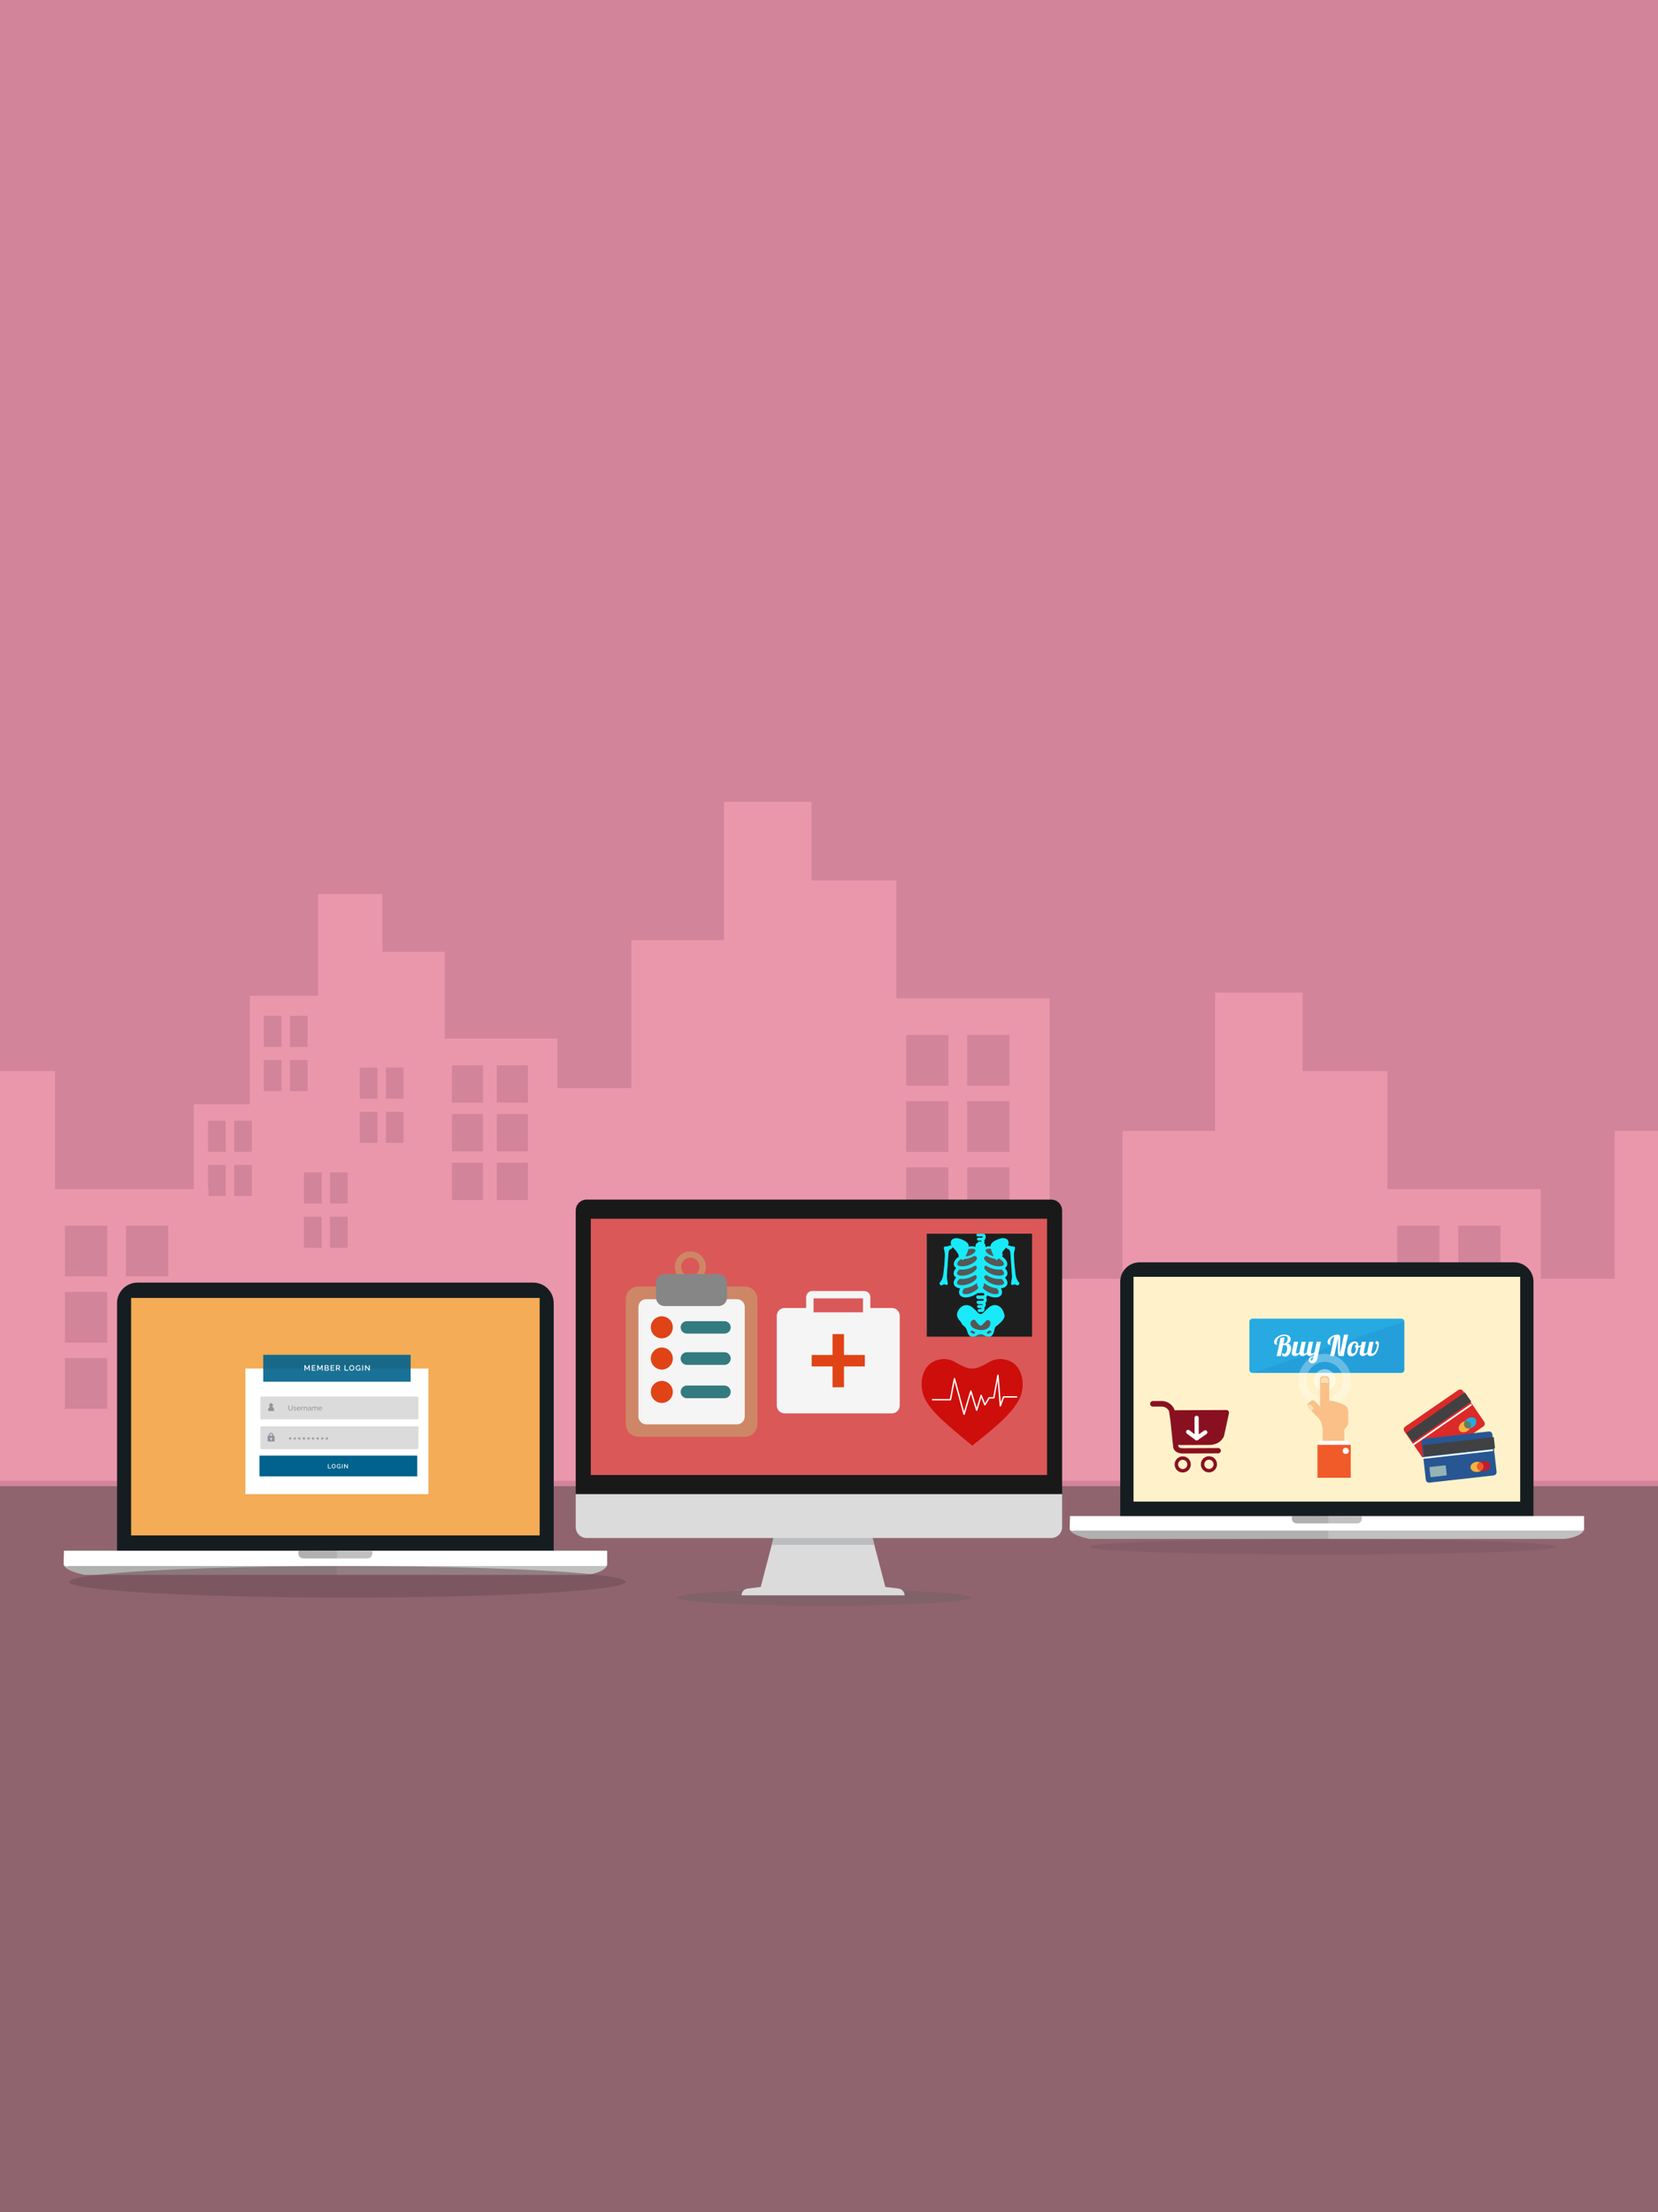 <?xml version="1.0" encoding="utf-8"?>
<!-- Generator: Adobe Illustrator 15.0.0, SVG Export Plug-In . SVG Version: 6.00 Build 0)  -->
<!DOCTYPE svg PUBLIC "-//W3C//DTD SVG 1.1//EN" "http://www.w3.org/Graphics/SVG/1.1/DTD/svg11.dtd">
<svg version="1.1" id="Layer_1" xmlns="http://www.w3.org/2000/svg" xmlns:xlink="http://www.w3.org/1999/xlink" x="0px" y="0px"
	 width="1024px" height="1366px" viewBox="0 0 1024 1366" enable-background="new 0 0 1024 1366" xml:space="preserve">
<rect x="0" y="0" width="1024" height="1366" fill="#333333" stroke="none"/>
<rect x="-23.21" y="-23.947" fill="#D2849A" width="1076.316" height="985.268"/>
<path fill="#EA97AC" d="M856.877,734.351v-72.915h-52.365v-48.462h-54.072v85.418h-57.193v91.274h-47.131v27.07v93.294v4.431
	h200.398H951.59v-97.725v-82.386H856.877L856.877,734.351z M889.031,870.017h-26.119v-31.336h26.119V870.017z M889.031,829.131
	h-26.119v-31.337h26.119V829.131z M889.031,788.242h-26.119v-31.338h26.119V788.242z M926.762,870.017h-26.119v-31.336h26.119
	V870.017z M926.762,829.131h-26.119v-31.337h26.119V829.131z M926.762,788.242h-26.119v-31.338h26.119V788.242z"/>
<path fill="#EA97AC" d="M553.583,543.674h-52.367V495.21h-54.073v85.424h-57.192v91.276h-47.125v27.068v93.294v122.189h200.399
	h105.07V698.978V616.59h-94.711L553.583,543.674L553.583,543.674z M597.349,639.146h26.12v31.336h-26.12V639.146z M597.349,680.035
	h26.12v31.337h-26.12V680.035z M597.349,720.923h26.12v31.333h-26.12V720.923z M559.621,639.146h26.121v31.336h-26.121V639.146z
	 M559.621,680.035h26.121v31.337h-26.121V680.035z M559.621,720.923h26.121v31.333h-26.121V720.923z"/>
<path fill="#EA97AC" d="M274.659,641.35v-53.6h-38.49v-35.618H196.42v62.785h-42.038v67.089H119.74v19.897v32.446H34.044v-72.915
	H-14v253.023h37.683h105.072V816.74v-19.821h138.288h77.232v-95.012V641.35H274.659L274.659,641.35z M179.061,627.314h10.914v19.228
	h-10.914V627.314z M66.204,870.017H40.083v-31.335h26.121V870.017z M66.204,829.131H40.083v-31.337h26.121V829.131z M66.204,788.237
	H40.083v-31.336h26.121V788.237z M103.931,870.017h-26.12v-31.335h26.122L103.931,870.017L103.931,870.017z M103.931,829.131h-26.12
	v-31.337h26.122L103.931,829.131L103.931,829.131z M103.931,788.237h-26.12v-31.336h26.122L103.931,788.237L103.931,788.237z
	 M139.382,738.613h-10.626v-4.263h-0.289v-14.959h10.916V738.613z M139.382,711.297h-10.916v-19.225h10.916V711.297z M155.5,738.613
	h-10.914v-19.227H155.5V738.613z M155.5,711.297h-10.914v-19.225H155.5V711.297z M173.857,673.858h-10.919v-19.229h10.919V673.858z
	 M173.857,646.542h-10.919v-19.228h10.919V646.542z M179.061,654.628h10.914v19.229h-10.914V654.628z M198.655,770.562h-10.913
	v-19.23h10.913V770.562L198.655,770.562z M198.655,743.242h-10.913v-19.226h10.913V743.242L198.655,743.242z M214.773,770.562
	h-10.916v-19.23h10.916V770.562z M214.773,743.242h-10.916v-19.226h10.916V743.242z M233.129,705.803h-10.915v-19.23h10.915V705.803
	z M233.129,678.484h-10.915v-19.229h10.915V678.484z M249.249,705.803h-10.915v-19.23h10.915V705.803z M249.249,678.484h-10.915
	v-19.229h10.915V678.484z M298.296,741.068h-19.198v-23.029h19.198V741.068z M298.296,711.013h-19.198V687.98h19.198V711.013z
	 M298.296,680.956h-19.198v-23.029h19.198V680.956z M326.028,741.068h-19.203v-23.029h19.201v23.029H326.028z M326.028,711.013
	h-19.203V687.98h19.201v23.032H326.028z M326.028,680.956h-19.203v-23.029h19.201v23.029H326.028z"/>
<rect x="122.039" y="788.895" fill="#EA97AC" width="222.236" height="125.566"/>
<path fill="#EA97AC" d="M1160.895,734.351v-72.915h-52.363v-48.462h-54.072v85.418h-57.197v91.274h-47.129v27.07v93.294v4.431
	h200.398h105.07v-97.725v-82.386H1160.895L1160.895,734.351z M1193.049,870.017h-26.117v-31.336h26.117V870.017z M1193.049,829.131
	h-26.117v-31.337h26.117V829.131z M1193.049,788.242h-26.117v-31.338h26.117V788.242z M1230.781,870.017h-26.121v-31.336h26.121
	V870.017z M1230.781,829.131h-26.121v-31.337h26.121V829.131z M1230.781,788.242h-26.121v-31.338h26.121V788.242z"/>
<rect x="692.577" y="834.375" fill="#EA97AC" width="155.64" height="87.937"/>
<rect y="917.818" fill="#8F646F" width="1024" height="448.182"/>
<path opacity="0.27" fill="#5E5E5E" enable-background="new    " d="M599.589,986.607c0,2.819-40.576,5.106-90.63,5.106
	c-50.051,0-90.63-2.287-90.63-5.106c0-2.822,40.579-5.109,90.63-5.109C559.015,981.498,599.589,983.787,599.589,986.607"/>
<path fill="#DBDBDB" d="M457.967,985.207c0-2.129,1.587-3.922,3.702-4.181l8.157-0.998l8.176-31.211h60.632l8.174,31.211
	l8.158,0.998c2.112,0.259,3.701,2.052,3.701,4.181H457.967z"/>
<polygon fill="#BBBDBF" points="476.639,954.021 478.001,948.82 538.631,948.82 539.996,954.021 "/>
<path fill="#191919" d="M355.571,922.728V747.562c0-3.737,3.03-6.771,6.772-6.771h286.866c3.743,0,6.768,3.034,6.768,6.771v175.166
	H355.571z"/>
<path fill="#DBDBDB" d="M649.209,949.81H362.343c-3.742,0-6.772-3.032-6.772-6.771v-20.312h300.405v20.312
	C655.979,946.777,652.952,949.81,649.209,949.81"/>
<rect x="364.88" y="752.638" fill="#DB5858" width="281.788" height="158.244"/>
<path fill="#CE8766" d="M459.954,794.488h-11.495v-2.511c0-2.849-2.312-5.158-5.159-5.158h-8.468
	c0.705-1.274,1.103-2.851,1.103-4.456c0-5.272-4.289-9.571-9.558-9.571c-5.269,0-9.554,4.299-9.554,9.571
	c0,1.605,0.399,3.182,1.104,4.456h-6.944c-2.849,0-5.158,2.31-5.158,5.158v2.511h-11.507c-4.319,0-7.821,3.504-7.821,7.826v77.134
	c0,4.323,3.502,7.827,7.821,7.827h65.637c4.322,0,7.826-3.504,7.826-7.827v-77.134C467.78,797.992,464.276,794.488,459.954,794.488
	 M429.921,786.822h-7.092c-1.306-1.119-2.144-2.658-2.144-4.456c0-3.144,2.554-5.708,5.689-5.708c3.143,0,5.696,2.564,5.696,5.708
	C432.07,784.164,431.23,785.706,429.921,786.822"/>
<path fill="#F5F5F5" d="M459.958,874.795c0,2.658-2.154,4.812-4.813,4.812h-56.017c-2.657,0-4.812-2.154-4.812-4.812v-67.672
	c0-2.657,2.155-4.809,4.812-4.809h6.689c0,2.114,1.714,3.834,3.83,3.834h34.974c2.119,0,3.835-1.716,3.835-3.834h6.686
	c2.657,0,4.813,2.154,4.813,4.809v67.672H459.958z"/>
<path fill="#E04316" d="M408.745,812.885c3.756,0,6.798,3.044,6.798,6.797c0,3.756-3.042,6.801-6.798,6.801
	c-3.754,0-6.8-3.045-6.8-6.801C401.945,815.929,404.99,812.885,408.745,812.885"/>
<path fill="#337B80" d="M447.427,815.89H424.24c-2.133,0-3.865,1.7-3.865,3.836c0,2.135,1.73,3.832,3.865,3.832h23.193
	c2.133,0,3.864-1.697,3.864-3.832C451.289,817.59,449.56,815.89,447.427,815.89"/>
<path fill="#E04316" d="M408.745,832.171c3.756,0,6.798,3.045,6.798,6.799c0,3.758-3.042,6.8-6.798,6.8c-3.754,0-6.8-3.042-6.8-6.8
	C401.945,835.216,404.99,832.171,408.745,832.171"/>
<path fill="#337B80" d="M447.427,835.055H424.24c-2.133,0-3.865,1.777-3.865,3.91c0,2.135,1.73,3.911,3.865,3.911h23.193
	c2.133,0,3.864-1.776,3.864-3.911C451.289,836.832,449.56,835.055,447.427,835.055"/>
<path fill="#E04316" d="M408.745,852.783c3.756,0,6.798,3.043,6.798,6.797c0,3.756-3.042,6.801-6.798,6.801
	c-3.754,0-6.8-3.045-6.8-6.801C401.945,855.826,404.99,852.783,408.745,852.783"/>
<path fill="#337B80" d="M447.427,855.654H424.24c-2.133,0-3.865,1.777-3.865,3.91c0,2.132,1.73,3.909,3.865,3.909h23.193
	c2.133,0,3.864-1.777,3.864-3.909C451.289,857.432,449.56,855.654,447.427,855.654"/>
<path fill="#868686" d="M449.045,801.249c0,2.934-2.382,5.311-5.321,5.311h-33.263c-2.937,0-5.318-2.377-5.318-5.311v-9.16
	c0-2.934,2.379-5.312,5.318-5.312h33.263c2.938,0,5.321,2.378,5.321,5.312V801.249z"/>
<path fill="#19EAFA" d="M634.416,762.005H575.38c-1.581,0-2.866,1.259-2.866,2.802v57.707c0,1.546,1.284,2.802,2.866,2.802h59.036
	c1.58,0,2.866-1.256,2.866-2.802v-57.707C637.282,763.264,635.998,762.005,634.416,762.005"/>
<path fill="#575756" d="M607.765,792.225c1.136,1.04,2.713,1.971,4.612,2.638c1.125,0.393,2.264,0.651,3.348,0.77
	c0.944,1.185,1.315,2.313,0.929,2.936c-0.309,0.494-1.17,0.739-2.314,0.653c-1.402-0.104-3.094-0.69-4.646-1.615
	c-1.098-0.65-2.069-1.442-2.812-2.264C607.578,794.231,607.87,793.164,607.765,792.225"/>
<path fill="#575756" d="M609.47,775.536c0.732,0.506,1.601,0.944,2.543,1.275c0.878,0.309,1.767,0.504,2.612,0.579
	c0.082,0.14,0.146,0.257,0.198,0.343c0.135,0.23,0.386,0.373,0.66,0.385c0.004,0,0.01,0,0.02,0c0.266,0,0.512-0.136,0.658-0.354
	l0.269-0.412c0.232-0.037,0.453-0.082,0.665-0.143c2.274,1.319,3.191,2.871,2.9,3.664c-0.202,0.545-0.996,0.952-2.131,1.096
	c-1.396,0.17-3.175-0.071-4.883-0.673c-3.478-1.219-5.582-3.479-5.143-4.684C608.006,776.156,608.659,775.731,609.47,775.536"/>
<path fill="#575756" d="M608.752,771.977c0.189-0.512,1.073-0.845,2.256-0.845c0.316,0,0.651,0.031,0.992,0.075
	c0.341,1.536,1.091,3.241,1.748,4.547c-0.404-0.088-0.813-0.193-1.223-0.335c-1.255-0.442-2.379-1.114-3.087-1.851
	C608.863,772.97,608.606,772.376,608.752,771.977"/>
<path fill="#575756" d="M620.09,786.668c-0.202,0.545-0.997,0.954-2.132,1.094c-1.396,0.173-3.177-0.071-4.883-0.669
	c-3.478-1.221-5.581-3.479-5.142-4.686c0.154-0.42,0.555-0.686,0.998-0.853c0.949,0.636,2.078,1.199,3.349,1.643
	c1.584,0.557,3.188,0.846,4.641,0.846c0.412,0,0.815-0.023,1.201-0.073c0.133-0.016,0.255-0.044,0.379-0.064
	C619.712,784.896,620.342,785.975,620.09,786.668"/>
<path fill="#575756" d="M620.09,792.536c-0.199,0.546-0.997,0.953-2.132,1.097c-1.396,0.173-3.177-0.074-4.883-0.67
	c-3.478-1.22-5.581-3.479-5.142-4.689c0.135-0.369,0.55-0.678,1.162-0.877c0.938,0.617,2.04,1.161,3.281,1.595
	c1.58,0.558,3.187,0.847,4.636,0.847c0.415,0,0.817-0.022,1.202-0.073c0.08-0.012,0.151-0.025,0.226-0.037
	C619.685,790.725,620.352,791.824,620.09,792.536"/>
<path fill="#575756" d="M609.31,823.093c0.56-0.495,0.954-1.337,1.707-1.442c0.751-0.105,0.723,0.374,1.58,0.852
	c-1.036,0.621-1.63,1.086-2.307,1.32C610.081,823.895,609.644,823.35,609.31,823.093"/>
<path fill="#575756" d="M610.784,819.582c-2.649,3.123-9.242,1.64-10.679-0.36c-1.104-1.327-0.991-2.902,0.211-3.771
	c0.868-0.629,1.626-0.771,2.344,0.354c0.611,0.958,1.429,1.822,2.286,2.588c0.275,0.248,1.154,0.254,1.438,0.013
	c0.832-0.706,1.459-1.636,2.251-2.397c0.427-0.411,1.185-1.039,1.501-0.908c0.669,0.28,1.593,0.994,1.602,1.541
	C611.752,817.643,611.485,819.026,610.784,819.582"/>
<path fill="#575756" d="M600.181,821.658c0.608-0.006,1.325,0.717,2.284,1.282c-0.646,0.485-1.072,0.962-1.22,0.89
	c-0.683-0.326-1.282-0.81-1.909-1.237C599.624,822.263,599.576,821.662,600.181,821.658"/>
<path fill="#575756" d="M603.178,824.756c1.692-1.059,3.234-1.077,4.928-0.024c0.553,0.342,1.073,0.577,1.564,0.717h-7.993
	C602.152,825.312,602.656,825.084,603.178,824.756"/>
<path fill="#1E1E1E" d="M637.426,825.45h-25.861v-0.002c1.004-0.351,1.775-1.322,2.266-2.875c0.285-0.906,0.384-3.281,1.837-3.839
	c2.161-1.818,5.381-4.392,4.667-6.961c-0.331-0.805-0.633-2.104-1.331-3.149c-2.05-3.073-5.55-3.538-8.31-1.2
	c-1.002,0.854-1.951,1.781-2.842,2.746c-1.591,1.726-2.768,1.733-4.352,0.027c-0.896-0.967-1.834-1.898-2.84-2.746
	c-2.876-2.419-6.537-1.789-8.56,1.426c-1.622,2.574-1.353,4.567,0.763,6.836c0.659,0.704,1.061,1.639,1.578,2.469
	c2.265,1.512,2.706,3.035,3.054,4.337c0.417,1.581,1.21,2.574,2.246,2.93h-27.364v-63.577h31.142
	c-0.267,0.164-0.454,0.441-0.454,0.772c0,0.368,0.223,0.686,0.546,0.833c0.171,0.208,3.136,0.062,3.136,0.062
	c0.058,0,0.107,0.047,0.107,0.104v0.574c0,0.058-0.05,0.105-0.107,0.105h-2.41c-0.522,0-0.947,0.414-0.947,0.926
	s0.425,0.926,0.947,0.926h1.773c0,0.007,0,0.014,0,0.02v0.61h-1.377c-0.409,0-0.758,0.262-0.891,0.621
	c-0.809,0.294-1.394,1.058-1.394,1.951v0.692c-0.609-0.271-1.366-0.422-2.258-0.422c-0.602,0-1.239,0.075-1.882,0.207
	c0.017-0.547-0.047-1.041-0.24-1.444c-1.171-2.477-6.102-3.656-6.662-3.78c-0.03-0.007-0.066-0.013-0.1-0.016
	c0,0-0.17-0.02-0.44-0.02c-0.853,0-2.405,0.17-3.208,1.297c-0.58,0.811-0.62,1.899-0.115,3.229c0.021,0.055,0.048,0.106,0.086,0.153
	c-0.125-0.075-0.252-0.134-0.366-0.174c-0.372-0.119-0.886,0.185-1.334,0.3c-0.514,0.129-1.034,0.391-1.536,0.362
	c-1.399-0.066-1.729,0.431-1.339,1.771c0.326,1.127,0.569,2.332,0.523,3.489c-0.102,2.93-0.266,5.864-0.64,8.771
	c-0.375,2.884-0.209,5.677-2.557,8.334c-0.356,0.299,0.02,0.951,0.247,1.334c0.132,0.226,0.802,0.413,1.004,0.283
	c0.848-0.547,1.639-0.894,2.581-0.243c0.074,0.054,0.217,0.016,0.378,0.02c0.94-0.131,0.8-0.779,0.703-1.464
	c-0.2-1.35-0.551-2.721-0.478-4.066c0.248-4.694,0.661-9.384,0.986-14.076c0.085-1.228,0.312-2.266,1.757-2.688
	c0.373-0.107,0.868-0.801,0.799-1.113c-0.003-0.013-0.01-0.022-0.013-0.033l2.089,2.294l1.538,2.351
	c-0.015,0.299,0.02,0.592,0.122,0.875c0.049,0.128,0.108,0.249,0.177,0.366c-2.487,1.688-3.661,3.818-3.01,5.587
	c0.231,0.635,0.673,1.158,1.283,1.564c-1.35,1.396-1.862,2.914-1.38,4.23c0.247,0.67,0.722,1.22,1.39,1.63
	c-1.345,1.396-1.871,2.926-1.39,4.237c0.482,1.314,1.836,2.172,3.819,2.418c0.008,0,0.015,0,0.022,0.002
	c-0.801,1.477-0.898,2.895-0.224,3.979c0.664,1.069,1.941,1.64,3.633,1.64c0.197,0,0.395-0.008,0.603-0.022
	c1.741-0.131,3.715-0.802,5.562-1.904c0.443-0.261,0.857-0.547,1.257-0.838c0.011,0,0.024,0.002,0.036,0.002h3.455
	c0.019,0,0.032,0.003,0.051,0.006c0.156,0.114,0.312,0.23,0.479,0.341c0.025,0.067,0.04,0.136,0.04,0.209v0.423
	c0,0.306-0.254,0.557-0.569,0.557h-3.455c-0.525,0-0.948,0.413-0.948,0.925c0,0.264,0.114,0.5,0.295,0.668
	c0.151,0.314,0.478,0.534,0.853,0.534h3.056c0.216,0,0.391,0.172,0.391,0.385v0.373c0,0.211-0.175,0.382-0.391,0.382h-3.056
	c-0.519,0-0.945,0.416-0.945,0.928c0,0.37,0.223,0.687,0.545,0.834c0.172,0.206,0.433,0.34,0.726,0.34h2.409
	c0.06,0,0.109,0.046,0.109,0.104v0.295c0,0.06-0.05,0.105-0.109,0.105h-2.411c-0.523,0-0.947,0.416-0.947,0.93
	c0,0.51,0.424,0.923,0.947,0.923h1.771c0,0.007,0,0.016,0,0.021v0.61h-1.376c-0.52,0-0.947,0.417-0.947,0.926
	c0,0.511,0.428,0.927,0.947,0.927h1.612c0.915,0,1.658-0.729,1.658-1.621v-0.845c0-0.141-0.031-0.272-0.09-0.392
	c0.505-0.354,0.838-0.933,0.838-1.587v-0.294c0-0.315-0.083-0.608-0.219-0.87c0.505-0.413,0.824-1.029,0.824-1.717v-0.374
	c0-0.483-0.159-0.926-0.426-1.294c0.383-0.339,0.656-0.798,0.761-1.312c1.504,0.738,3.045,1.197,4.435,1.3
	c0.207,0.017,0.405,0.024,0.603,0.024c1.691,0,2.968-0.572,3.635-1.642c0.672-1.082,0.571-2.501-0.229-3.981
	c0.009,0,0.018,0,0.024-0.002c1.983-0.244,3.338-1.103,3.818-2.415c0.481-1.313-0.043-2.84-1.386-4.239
	c0.665-0.41,1.14-0.958,1.386-1.627c0.483-1.318-0.028-2.832-1.379-4.233c0.613-0.403,1.054-0.927,1.284-1.563
	c0.648-1.768-0.527-3.899-3.011-5.587c0.07-0.114,0.128-0.237,0.175-0.363c0.236-0.643,0.146-1.339-0.206-2.019l0.792-1.21
	l1.797-1.976c0.125,0.334,0.475,0.745,0.756,0.828c1.441,0.422,1.672,1.459,1.756,2.688c0.327,4.693,0.739,9.381,0.987,14.077
	c0.071,1.342-0.28,2.713-0.477,4.066c-0.102,0.684-0.236,1.333,0.703,1.464c0.156-0.004,0.299,0.033,0.374-0.02
	c0.942-0.652,1.736-0.307,2.582,0.243c0.203,0.128,0.873-0.059,1.005-0.283c0.229-0.385,0.604-1.035,0.249-1.334
	c-2.35-2.655-2.187-5.451-2.557-8.337c-0.378-2.905-0.537-5.84-0.643-8.768c-0.043-1.16,0.2-2.367,0.524-3.491
	c0.388-1.343,0.064-1.84-1.34-1.771c-0.505,0.025-1.023-0.233-1.536-0.364c-0.429-0.109-0.917-0.387-1.282-0.307
	c0.491-1.318,0.449-2.396-0.123-3.2c-0.804-1.128-2.354-1.298-3.206-1.298c-0.271,0-0.441,0.02-0.441,0.02
	c-0.034,0.003-0.071,0.008-0.101,0.016c-0.561,0.125-5.494,1.304-6.66,3.779c-0.173,0.36-0.244,0.8-0.244,1.278
	c-0.271-0.026-0.545-0.04-0.804-0.04c-0.944,0-1.745,0.163-2.367,0.467v-0.737c0-0.66-0.319-1.249-0.808-1.631
	c0.106-0.214,0.171-0.451,0.171-0.707v-0.846c0-0.141-0.03-0.273-0.09-0.389c0.507-0.357,0.838-0.935,0.838-1.587v-0.296
	c0-0.27,0.086-1.588-1.014-2.051h29.686L637.426,825.45"/>
<path fill="#575756" d="M599.185,776.81c0.939-0.327,1.811-0.768,2.543-1.273c0.812,0.195,1.46,0.622,1.63,1.077
	c0.443,1.207-1.662,3.466-5.143,4.686c-1.707,0.598-3.485,0.844-4.882,0.668c-1.134-0.141-1.931-0.548-2.13-1.093
	c-0.273-0.752,0.532-2.176,2.54-3.444l0.217,0.335c0.146,0.218,0.393,0.354,0.655,0.354c0.01,0,0.016,0,0.022-0.003
	c0.272-0.009,0.522-0.151,0.66-0.384c0.046-0.079,0.107-0.188,0.179-0.313c0.099,0.004,0.196,0.012,0.298,0.012
	C596.85,777.43,598.028,777.215,599.185,776.81"/>
<path fill="#575756" d="M596.286,775.922c0.645-1.271,1.403-2.951,1.782-4.495c0.735-0.191,1.458-0.295,2.122-0.295
	c1.182,0,2.067,0.332,2.253,0.845c0.148,0.399-0.109,0.993-0.684,1.591c-0.709,0.737-1.833,1.407-3.086,1.848
	C597.862,775.699,597.048,775.866,596.286,775.922"/>
<path fill="#575756" d="M592.695,783.907c0.127,0.021,0.246,0.048,0.38,0.064c0.383,0.049,0.787,0.071,1.197,0.071
	c1.456,0,3.059-0.289,4.642-0.844c1.271-0.445,2.402-1.008,3.35-1.645c0.444,0.167,0.844,0.435,0.999,0.854
	c0.441,1.208-1.661,3.467-5.142,4.685c-1.707,0.601-3.486,0.844-4.884,0.671c-1.134-0.142-1.929-0.549-2.13-1.096
	C590.853,785.975,591.485,784.896,592.695,783.907"/>
<path fill="#575756" d="M592.752,789.724c0.078,0.016,0.149,0.033,0.228,0.041c0.385,0.048,0.788,0.072,1.199,0.072
	c1.453,0,3.06-0.29,4.642-0.848c1.238-0.432,2.345-0.979,3.278-1.594c0.612,0.2,1.026,0.509,1.162,0.878
	c0.443,1.208-1.661,3.469-5.142,4.688c-1.707,0.596-3.486,0.842-4.884,0.67c-1.134-0.143-1.932-0.549-2.131-1.095
	C590.846,791.824,591.511,790.725,592.752,789.724"/>
<path fill="#575756" d="M595.476,795.632c1.082-0.118,2.221-0.377,3.345-0.77c1.9-0.667,3.476-1.598,4.614-2.638
	c-0.107,0.939,0.184,2.007,0.876,3.117c-0.74,0.821-1.712,1.613-2.811,2.264c-1.548,0.923-3.24,1.512-4.644,1.615
	c-1.143,0.086-2.007-0.159-2.313-0.652C594.157,797.945,594.526,796.816,595.476,795.632"/>
<g>
	<path fill="#CE0E0B" d="M631.151,859.362c-1.007,4.84-4.244,9.881-10.188,15.869c-5.323,5.364-12.355,11.057-20.485,17.544
		c-1.362-1.136-2.693-2.238-3.992-3.321c-14.416-11.975-24.834-20.628-26.81-30.073c-1.16-5.546-0.203-11.104,2.565-14.863
		c2.244-3.048,5.479-4.791,9.611-5.188c0.422-0.04,0.847-0.061,1.264-0.061l0,0c2.298-0.004,4.548,0.61,6.695,1.829
		c4.456,2.525,7.397,4.067,10.61,4.06c3.203-0.003,6.133-1.539,10.576-4.067c2.163-1.229,4.338-1.825,6.657-1.831
		c0.43,0,0.865,0.021,1.301,0.061c4.133,0.393,7.371,2.137,9.617,5.186C631.343,848.258,632.308,853.813,631.151,859.362z"/>
	
		<polyline fill="none" stroke="#FFFFFF" stroke-width="0.86" stroke-linecap="round" stroke-linejoin="round" stroke-miterlimit="10" points="
		575.943,864.38 587.004,864.38 589.479,851.39 595.422,873.328 599.614,859.04 603.221,870.873 605.964,861.709 608.274,867.556 
		610.915,863.225 613.79,863.225 616.355,849.224 617.801,868.133 619.819,862.646 627.904,862.646 	"/>
</g>
<path opacity="0.08" enable-background="new    " d="M600.412,845.157v47.563"/>
<path fill="#F5F5F5" d="M554.267,809.175c-0.919-0.917-2.142-1.421-3.438-1.421h-13.292v-6.753c0-2.058-1.672-3.729-3.727-3.729
	h-32.179c-2.054,0-3.726,1.671-3.726,3.729v6.753h-13.292c-2.681,0-4.864,2.181-4.864,4.86v55.354c0,2.685,2.184,4.866,4.864,4.866
	h66.212c2.685,0,4.864-2.182,4.864-4.866v-55.354C555.691,811.318,555.186,810.095,554.267,809.175 M532.998,810.403h-30.553v-8.592
	h30.553V810.403z"/>
<polygon fill="#E04316" points="534.131,843.833 521.259,843.833 521.259,856.708 514.179,856.708 514.179,843.833 501.308,843.833 
	501.308,836.758 514.179,836.758 514.179,823.883 521.259,823.883 521.259,836.758 534.131,836.758 "/>
<path fill="#B0B0B0" d="M660.771,943.636c0,0-1.971,3.667,12.027,6.726h293.01c0,0,9.801-0.628,12.384-5.249l0.017-2.531
	L660.771,943.636z"/>
<path fill="#FFFFFF" d="M660.84,936.227h317.472v8.151c0,0,0.475,1.096-3.261,0.818h-311.22c0,0-2.927,0.821-3.198-1.091
	L660.84,936.227z"/>
<path fill="#B0B0B0" d="M798.014,936.292c0,0-1.228,4.081,2.852,4.488h36.832c0,0,3.914,0.505,3.393-4.346L798.014,936.292z"/>
<path fill="#161D21" d="M947.095,936.19V791.488c0-6.568-5.371-11.939-11.936-11.939H703.809c-6.566,0-11.938,5.372-11.938,11.939
	V936.19H947.095L947.095,936.19z"/>
<rect x="700.079" y="788.507" fill="#FFF2CA" width="238.806" height="138.8"/>
<g opacity="0.2">
	<path fill="#FFFFFF" d="M978.312,944.378v-8.151H820.395v14.135h145.413c0,0,9.801-0.628,12.384-5.249l0.003-0.316
		C978.399,944.589,978.312,944.378,978.312,944.378z"/>
</g>
<path fill="#27AAE1" d="M867.332,846.062c0,0.979-0.868,1.767-1.934,1.767h-91.816c-1.066,0-1.934-0.789-1.934-1.767v-29.944
	c0-0.978,0.867-1.767,1.934-1.767h91.816c1.065,0,1.934,0.791,1.934,1.767V846.062z"/>
<g opacity="0.2">
	<g>
		<g>
			<defs>
				<rect id="SVGID_1_" x="773.58" y="816.118" width="93.749" height="31.715"/>
			</defs>
			<clipPath id="SVGID_2_">
				<use xlink:href="#SVGID_1_"  overflow="visible"/>
			</clipPath>
			<path clip-path="url(#SVGID_2_)" fill="#1C75BC" d="M865.397,847.833c1.065,0,1.932-0.791,1.932-1.769v-29.946l-93.749,31.715
				H865.397z"/>
		</g>
	</g>
</g>
<path fill="#FFFFFF" d="M793.502,825.828l-0.853,3.935h0.126c1.469,0,2.515-1.578,2.515-2.927c0-0.991-0.565-1.859-1.948-1.859
	c-2.87,0-4.785,1.612-4.785,4.308c0,0.902,0.23,1.042,0.25,1.202c-1.224,0-1.897-0.442-1.897-1.719c0-2.356,3.262-4.606,6.22-4.606
	c2.781,0,4.021,1.386,4.021,2.835c0,1.047-0.637,2.146-1.774,2.802c1.456,0.283,2.039,1.506,2.039,2.886
	c0,2.285-1.575,5.069-3.525,5.069c-1.063,0-2.092-0.105-2.092-1.225c0-0.3,0.07-0.672,0.231-1.113
	c0.333,0.551,0.938,0.638,1.188,0.638c0.975,0,1.752-1.753,1.752-3.261c0-1.151-0.442-2.179-1.611-2.179
	c-0.23,0-0.568,0.019-0.889,0.052l-1.45,6.789h-2.554l2.408-11.271L793.502,825.828z M806.474,828.589l-1.276,6.027
	c-0.036,0.197-0.072,0.39-0.072,0.549c0,0.389,0.177,0.674,0.886,0.674c0.708,0,1.632-0.991,2.341-1.559h0.603
	c-0.815,0.816-2.818,3.173-4.199,3.173c-1.206,0-2.02-0.461-2.18-1.49c-0.833,0.78-1.79,1.49-2.554,1.49
	c-1.362,0-2.213-0.605-2.213-1.934c0-0.264,0.034-0.564,0.106-0.902l1.276-6.024h2.551l-1.273,6.024
	c-0.038,0.196-0.072,0.389-0.072,0.549c0,0.39,0.177,0.673,0.885,0.673c0.372,0,0.814-0.281,1.258-0.636
	c0.02-0.178,0.053-0.37,0.106-0.585l1.275-6.024h2.553V828.589z M810.993,828.589l-1.294,6.027c-0.053,0.197-0.087,0.39-0.087,0.564
	c0,0.391,0.195,0.654,0.886,0.654c0.407,0,0.885-0.317,1.346-0.708l1.383-6.538h2.571l-2.164,10.278
	c-0.532,2.532-2.054,3.012-3.225,3.012c-1.082,0-2.091-0.759-2.091-1.915c0-1.646,1.381-2.161,3.064-2.654l0.267-1.224
	c-0.799,0.729-1.701,1.365-2.411,1.365c-1.383,0-2.197-0.604-2.197-1.932c0-0.283,0.037-0.567,0.107-0.903l1.24-6.027H810.993z
	 M809.999,840.303c0.357,0,0.833-0.336,1.048-1.381l0.211-1.045c-1.117,0.37-1.967,0.887-1.967,1.842
	C809.292,839.967,809.609,840.303,809.999,840.303z M832.648,824.197l-2.818,13.254h-2.551c-0.832,0-1.028-1.562-1.028-3.615
	c0-1.738,0.123-3.811,0.123-5.653c0-0.549,0-1.081-0.035-1.576l-2.303,10.847h-2.551l2.569-12.052
	c-1.561,0.656-2.479,2.001-2.479,3.883c0,0.902,0.229,1.044,0.247,1.206c-1.223,0-1.896-0.445-1.896-1.72
	c0-2.357,3.261-4.607,6.22-4.607c1.488,0,1.613,0.761,1.613,3.295c0,1.862-0.195,4.185-0.195,5.904c0,0.812,0.052,1.508,0.176,1.933
	l2.356-11.092h2.552V824.197z M838.94,831.017c0.106,0.105,0.267,0.16,0.513,0.16c0.832,0,1.205-0.605,1.862-0.868l0.069,0.372
	c-0.547,0.692-1.469,1.277-2.496,1.561c-0.339,3.562-2.269,5.317-4.039,5.317c-1.901,0-2.712-0.8-2.712-2.908
	c0-4.36,2.216-6.235,4.66-6.235C838.479,828.415,838.905,829.726,838.94,831.017z M837.576,832.419
	c-0.515,0-0.742-0.373-0.742-0.801c0-0.511,0.301-1.062,0.778-1.238c-0.052-0.585-0.248-0.921-0.744-0.921
	c-1.666,0-2.375,3.612-2.375,5.032c0,1.062,0.495,1.344,1.186,1.344C836.761,835.835,837.364,834.137,837.576,832.419z
	 M851.594,829.83c0,2.767-1.4,7.621-4.979,7.621c-1.206,0-1.984-0.461-2.162-1.47c-0.831,0.761-1.792,1.47-2.535,1.47
	c-1.362,0-2.213-0.604-2.213-1.932c0-0.265,0.034-0.567,0.105-0.903l1.276-6.027h2.551l-1.274,6.027
	c-0.035,0.197-0.074,0.39-0.074,0.549c0,0.389,0.18,0.674,0.888,0.674c0.373,0,0.814-0.267,1.24-0.621
	c0-0.177,0.034-0.389,0.089-0.602l1.276-6.025h2.552l-1.276,6.025c-0.052,0.25-0.089,0.46-0.089,0.655
	c0,0.336,0.16,0.563,0.676,0.563c1.735,0,2.923-3.877,2.923-5.81c-0.106,0.036-0.265,0.072-0.373,0.072
	c-0.513,0-0.742-0.496-0.742-0.992c0-0.372,0.425-0.868,1.009-0.868C851.221,828.235,851.594,828.91,851.594,829.83z"/>
<g opacity="0.5">
	<g>
		<g>
			<defs>
				<rect id="SVGID_3_" x="811.37" y="845.571" width="13.551" height="13.545"/>
			</defs>
			<clipPath id="SVGID_4_">
				<use xlink:href="#SVGID_3_"  overflow="visible"/>
			</clipPath>
			<path clip-path="url(#SVGID_4_)" fill="#FFFFFF" d="M824.921,852.344c0,3.741-3.033,6.772-6.776,6.772
				c-3.74,0-6.773-3.031-6.773-6.772c0-3.74,3.033-6.772,6.773-6.772C821.888,845.571,824.921,848.604,824.921,852.344"/>
		</g>
	</g>
</g>
<g opacity="0.3">
	<g>
		<g>
			<defs>
				<rect id="SVGID_5_" x="801.861" y="836.061" width="32.567" height="32.566"/>
			</defs>
			<clipPath id="SVGID_6_">
				<use xlink:href="#SVGID_5_"  overflow="visible"/>
			</clipPath>
			<path clip-path="url(#SVGID_6_)" fill="#FFFFFF" d="M818.145,836.061c-8.991,0-16.283,7.292-16.283,16.283
				c0,8.996,7.292,16.283,16.283,16.283c8.994,0,16.284-7.287,16.284-16.283C834.429,843.353,827.139,836.061,818.145,836.061
				 M818.145,863.656c-6.245,0-11.312-5.064-11.312-11.313c0-6.247,5.067-11.31,11.312-11.31c6.246,0,11.312,5.062,11.312,11.31
				C829.457,858.592,824.391,863.656,818.145,863.656"/>
		</g>
	</g>
</g>
<path fill="#FBC088" d="M830.471,867.807c0,0-3.651-2.246-9.477-2.97v-13.02c0-1.062-0.859-1.922-1.92-1.922h-1.892
	c-1.061,0-1.921,0.86-1.921,1.922v14.937v1.814l-3.106-3.244c-0.73-0.766-1.942-0.793-2.711-0.061l-1.365,1.306
	c-0.768,0.734-0.794,1.948-0.06,2.715l4.383,4.583l0.002,0.001l0.147,0.155c0.586,0.631,4.116,2.614,4.327,9.441v6.268
	c0,1.181,0.961,2.138,2.142,2.138h9.129c1.182,0,2.143-0.957,2.143-2.138v-6.826c0,0,1.383-1.455,2.386-3.472v-7.905
	C832.678,868.706,830.471,867.807,830.471,867.807"/>
<path fill="#FBE0B5" d="M818.866,850.672h-1.442c-0.807,0-1.461,0.655-1.461,1.46v1.885h4.366v-1.885
	C820.327,851.327,819.672,850.672,818.866,850.672"/>
<path fill="#FBE0B5" d="M807.541,867.961l-0.049,0.047c0.014,0.456,0.184,0.917,0.526,1.276l1.892,1.977l1.689-1.635L810.025,868
	C809.351,867.304,808.238,867.286,807.541,867.961"/>
<rect x="814.538" y="889.798" fill="#FFFFFF" width="19.002" height="4.224"/>
<rect x="813.673" y="892.248" fill="#F15A29" width="20.544" height="20.356"/>
<path fill="#FFFFFF" d="M833.059,895.99c0,1.059-0.856,1.92-1.916,1.92c-1.062,0-1.922-0.861-1.922-1.92
	c0-1.062,0.859-1.922,1.922-1.922C832.202,894.068,833.059,894.928,833.059,895.99"/>
<rect x="728.296" y="873.355" fill="#FFFFFF" width="23.349" height="16.894"/>
<path fill="#891021" d="M730.48,909.355c-2.754,0.013-5.002-2.217-5.014-4.969c-0.012-2.753,2.22-5.002,4.971-5.014
	c2.752-0.014,5.001,2.219,5.014,4.971C735.462,907.094,733.232,909.346,730.48,909.355 M730.447,901.512
	c-1.571,0.007-2.847,1.292-2.84,2.866c0.007,1.572,1.292,2.846,2.865,2.839c1.573-0.008,2.847-1.291,2.839-2.863
	C733.306,902.779,732.021,901.505,730.447,901.512"/>
<path fill="#891021" d="M746.675,909.287c-2.751,0.012-5.001-2.216-5.013-4.97c-0.012-2.753,2.217-5.003,4.967-5.013
	c2.757-0.014,5.003,2.218,5.016,4.969C751.658,907.026,749.428,909.273,746.675,909.287 M746.643,901.443
	c-1.573,0.008-2.849,1.292-2.841,2.863c0.009,1.574,1.293,2.848,2.866,2.839c1.57-0.006,2.846-1.288,2.842-2.862
	C749.501,902.71,748.215,901.435,746.643,901.443"/>
<path fill="#891021" d="M757.704,870.755c-0.252-0.055-0.5-0.048-0.735,0.004l-31.6,0.133c-0.043-0.256-0.072-0.415-0.08-0.459
	c-0.024-0.138-0.065-0.271-0.125-0.401c-0.086-0.198-2.245-4.854-7.716-4.835l-5.418,0.025c-0.946,0.003-1.708,0.773-1.705,1.72
	c0.007,0.942,0.774,1.705,1.72,1.702l5.42-0.024c2.803-0.012,4.162,2.062,4.495,2.659c0.189,1.102,0.989,5.581,1.317,10.015
	l1.324,12.604c0.009,0.093,0.03,0.187,0.056,0.276c0.363,1.285,1.991,3.454,5.761,3.437l21.956-0.095
	c0.901-0.004,1.628-0.738,1.626-1.64c-0.007-0.9-0.737-1.629-1.643-1.625l-21.955,0.094c-1.826,0.008-2.417-0.741-2.577-1.026
	l-0.119-1.144c0.645,0.185,1.187,0.216,1.473,0.21c0.043,0,0.084,0,0.116-0.003c0.658,0,10.414-0.043,17.576-0.072h0.006
	c7.115-0.03,8.999-5.244,9.073-5.465c0.021-0.064,0.042-0.13,0.056-0.194l3.005-13.86
	C759.212,871.865,758.626,870.957,757.704,870.755 M745.149,885.571l-5.332,3.729c0,0.002,0,0.002,0,0.003
	c-0.05,0.032-0.103,0.064-0.159,0.093c0,0-0.004,0.004-0.005,0.004c-0.011,0.007-0.028,0.009-0.038,0.016
	c-0.04,0.019-0.083,0.034-0.123,0.05c-0.023,0.006-0.042,0.015-0.064,0.019c-0.037,0.012-0.072,0.019-0.111,0.028
	c-0.02,0-0.039,0.008-0.061,0.008c-0.048,0.008-0.099,0.014-0.15,0.014c-0.004,0-0.011,0.001-0.018,0.001
	c-0.061,0-0.123-0.007-0.185-0.015c-0.017-0.002-0.031-0.008-0.05-0.008c-0.044-0.01-0.092-0.023-0.14-0.034
	c-0.015-0.006-0.03-0.009-0.045-0.013c-0.062-0.023-0.118-0.046-0.175-0.073c-0.003-0.003-0.006-0.01-0.013-0.01
	c-0.053-0.026-0.101-0.06-0.148-0.094c-0.008-0.006-0.015-0.006-0.02-0.012l-5.294-3.97c-0.566-0.427-0.683-1.229-0.256-1.796
	c0.423-0.568,1.229-0.684,1.796-0.259l3.228,2.423l-0.041-10.111c-0.004-0.71,0.568-1.288,1.278-1.29
	c0.708-0.003,1.287,0.568,1.289,1.279l0.045,10.241l3.322-2.324c0.579-0.408,1.382-0.269,1.785,0.312
	C745.873,884.363,745.729,885.164,745.149,885.571"/>
<path fill="#DB2A28" d="M916.676,877.994c0.655,0.947,0.416,2.242-0.531,2.897l-32.78,22.602c-0.948,0.653-2.247,0.414-2.898-0.535
	l-13.134-19.05c-0.654-0.949-0.416-2.244,0.531-2.899l32.78-22.6c0.948-0.653,2.249-0.414,2.901,0.531L916.676,877.994z"/>
<path fill="#93B3B5" d="M890.4,894.094c0.15,0.222,0.094,0.52-0.123,0.672l-7.56,5.213c-0.216,0.15-0.518,0.094-0.668-0.125
	l-3.029-4.393c-0.152-0.218-0.097-0.519,0.12-0.668l7.56-5.213c0.22-0.149,0.521-0.095,0.671,0.123L890.4,894.094z"/>
<rect x="866.524" y="872.389" transform="matrix(0.823 -0.568 0.568 0.823 -340.127 659.05)" fill="#414042" width="43.986" height="6.909"/>
<rect x="868.791" y="878.681" transform="matrix(-0.823 0.568 -0.568 -0.823 2123.197 1097.471)" fill="#FFFFFF" width="43.983" height="1.04"/>
<path fill="#FBB040" d="M908.018,878.731c0.979,1.421,0.271,3.61-1.583,4.891c-1.853,1.277-4.147,1.159-5.132-0.263
	c-0.979-1.423-0.27-3.61,1.582-4.891C904.739,877.192,907.035,877.309,908.018,878.731"/>
<path fill="#27AAE1" d="M911.372,876.418c0.982,1.423,0.272,3.61-1.581,4.888c-1.854,1.278-4.148,1.16-5.128-0.259
	c-0.983-1.423-0.274-3.613,1.578-4.89C908.096,874.879,910.392,874.998,911.372,876.418"/>
<path fill="#657E59" d="M904.804,877.662c-0.696,1.135-0.803,2.431-0.144,3.385c0.656,0.95,1.902,1.315,3.212,1.068
	c0.697-1.136,0.802-2.432,0.146-3.384C907.361,877.777,906.113,877.415,904.804,877.662"/>
<path fill="#275693" d="M924.295,908.855c0.128,1.142-0.694,2.174-1.838,2.303l-39.566,4.439c-1.145,0.131-2.178-0.691-2.308-1.839
	l-2.58-22.991c-0.128-1.146,0.695-2.177,1.84-2.304l39.565-4.442c1.145-0.129,2.176,0.693,2.304,1.839L924.295,908.855z"/>
<path fill="#93B3B5" d="M893.525,910.64c0.029,0.265-0.162,0.503-0.426,0.53l-9.123,1.026c-0.264,0.029-0.504-0.159-0.532-0.424
	l-0.597-5.305c-0.027-0.264,0.16-0.501,0.427-0.528l9.124-1.026c0.266-0.03,0.502,0.16,0.531,0.424L893.525,910.64z"/>
<rect x="878.433" y="890.214" transform="matrix(0.994 -0.112 0.112 0.994 -94.015 105.952)" fill="#414042" width="43.983" height="6.917"/>
<rect x="878.945" y="897.225" transform="matrix(-0.994 0.112 -0.112 -0.994 1896.354 1689.446)" fill="#FFFFFF" width="43.987" height="1.042"/>
<path fill="#FBB040" d="M916.311,905.416c0.194,1.718-1.463,3.31-3.703,3.562c-2.237,0.249-4.206-0.936-4.399-2.653
	c-0.192-1.714,1.466-3.309,3.703-3.56C914.148,902.512,916.119,903.699,916.311,905.416"/>
<path fill="#BE1E2D" d="M920.361,904.963c0.193,1.715-1.464,3.31-3.703,3.561c-2.234,0.251-4.206-0.936-4.399-2.654
	c-0.194-1.713,1.467-3.311,3.701-3.559C918.197,902.058,920.17,903.247,920.361,904.963"/>
<path fill="#F15A29" d="M913.982,902.953c-1.148,0.676-1.851,1.766-1.724,2.916c0.131,1.15,1.057,2.06,2.325,2.461
	c1.153-0.672,1.855-1.764,1.727-2.915C916.183,904.264,915.254,903.358,913.982,902.953"/>
<path fill="#B0B0B0" d="M39.435,965.452c0,0-2.083,3.877,12.707,7.105h309.605c0,0,10.357-0.66,13.084-5.543l0.019-2.676
	L39.435,965.452z"/>
<path fill="#FFFFFF" d="M39.507,957.626h335.452v8.611c0,0,0.505,1.154-3.444,0.866H42.661c0,0-3.087,0.865-3.375-1.152
	L39.507,957.626z"/>
<path fill="#B0B0B0" d="M184.448,957.693c0,0-1.295,4.313,3.016,4.742h38.916c0,0,4.139,0.535,3.588-4.594L184.448,957.693z"/>
<path fill="#161D21" d="M341.976,957.589V804.69c0-6.94-5.677-12.619-12.614-12.619H84.91c-6.939,0-12.617,5.676-12.617,12.619
	v152.895h269.683V957.589z"/>
<rect x="80.967" y="801.539" fill="#F4AC56" width="252.335" height="146.662"/>
<g opacity="0.2">
	<path fill="#FFFFFF" d="M374.958,966.237v-8.611h-166.86v14.933h153.648c0,0,10.357-0.66,13.084-5.542l0.004-0.331
		C375.053,966.459,374.958,966.237,374.958,966.237z"/>
</g>
<rect x="151.586" y="845.143" fill="#FFFFFF" width="113.021" height="77.548"/>
<g opacity="0.9">
	<rect x="162.574" y="836.671" fill="#00628D" width="91.043" height="16.627"/>
</g>
<g>
	<g>
		<path opacity="0.7" fill="#CCCCCC" enable-background="new    " d="M258.408,875.768c0,0.426-0.347,0.768-0.772,0.768h-96.077
			c-0.425,0-0.772-0.342-0.772-0.768v-12.589c0-0.427,0.346-0.772,0.772-0.772h96.077c0.425,0,0.772,0.346,0.772,0.772V875.768z"/>
		<g opacity="0.7">
			<path fill="#707487" d="M179.454,870.686c0.182,0,0.332-0.037,0.452-0.107c0.121-0.068,0.217-0.162,0.288-0.273
				c0.073-0.111,0.123-0.24,0.152-0.387c0.028-0.146,0.043-0.294,0.043-0.443v-1.577h0.395v1.577c0,0.211-0.023,0.412-0.072,0.599
				c-0.049,0.188-0.125,0.356-0.231,0.501c-0.106,0.143-0.243,0.258-0.411,0.338c-0.17,0.085-0.374,0.127-0.613,0.127
				c-0.25,0-0.458-0.043-0.628-0.133c-0.17-0.087-0.306-0.205-0.412-0.349c-0.103-0.146-0.179-0.312-0.223-0.501
				c-0.044-0.19-0.067-0.383-0.067-0.582v-1.577h0.395v1.577c0,0.154,0.016,0.306,0.048,0.449c0.029,0.146,0.082,0.271,0.153,0.387
				c0.071,0.112,0.165,0.201,0.286,0.268C179.125,870.649,179.274,870.686,179.454,870.686z"/>
			<path fill="#707487" d="M182.165,871.062c-0.184,0-0.366-0.031-0.546-0.086c-0.179-0.059-0.332-0.142-0.461-0.249l0.166-0.259
				c0.137,0.102,0.271,0.178,0.406,0.23c0.135,0.048,0.278,0.076,0.426,0.076c0.168,0,0.3-0.033,0.398-0.098
				c0.099-0.066,0.149-0.16,0.149-0.279c0-0.054-0.015-0.104-0.041-0.144c-0.028-0.041-0.066-0.076-0.118-0.104
				c-0.053-0.028-0.121-0.055-0.205-0.077c-0.081-0.024-0.176-0.05-0.285-0.076c-0.138-0.035-0.256-0.071-0.356-0.1
				c-0.099-0.033-0.182-0.071-0.246-0.114c-0.063-0.044-0.111-0.097-0.142-0.159c-0.027-0.061-0.042-0.14-0.042-0.228
				c0-0.113,0.022-0.216,0.067-0.307c0.045-0.09,0.106-0.165,0.187-0.225c0.08-0.061,0.173-0.104,0.281-0.135
				c0.105-0.031,0.22-0.047,0.344-0.047c0.175,0,0.334,0.027,0.484,0.085c0.148,0.056,0.275,0.13,0.378,0.22l-0.177,0.232
				c-0.096-0.086-0.207-0.147-0.326-0.192c-0.119-0.04-0.243-0.063-0.369-0.063c-0.14,0-0.259,0.03-0.358,0.089
				c-0.097,0.062-0.146,0.157-0.146,0.29c0,0.051,0.01,0.095,0.029,0.131c0.02,0.035,0.05,0.063,0.095,0.093
				c0.044,0.027,0.1,0.051,0.17,0.068c0.066,0.022,0.15,0.045,0.248,0.067c0.15,0.035,0.286,0.071,0.396,0.107
				c0.115,0.037,0.208,0.079,0.283,0.129c0.074,0.051,0.129,0.109,0.167,0.177c0.036,0.065,0.055,0.149,0.055,0.245
				c0,0.214-0.083,0.385-0.245,0.509C182.664,870.999,182.442,871.062,182.165,871.062z"/>
			<path fill="#707487" d="M184.542,871.062c-0.172,0-0.331-0.031-0.476-0.094c-0.144-0.062-0.267-0.149-0.37-0.26
				c-0.1-0.106-0.181-0.232-0.238-0.379c-0.057-0.148-0.085-0.299-0.085-0.459c0-0.159,0.028-0.315,0.085-0.459
				c0.057-0.141,0.139-0.267,0.241-0.376c0.105-0.109,0.229-0.193,0.372-0.259c0.144-0.062,0.302-0.094,0.476-0.094
				c0.174,0,0.329,0.031,0.472,0.096c0.142,0.067,0.264,0.15,0.362,0.257c0.099,0.107,0.177,0.235,0.229,0.375
				c0.056,0.144,0.083,0.291,0.083,0.443c0,0.032,0,0.062-0.001,0.088c-0.001,0.028-0.004,0.049-0.006,0.062h-1.903
				c0.01,0.115,0.034,0.221,0.08,0.312c0.044,0.093,0.102,0.173,0.171,0.241c0.069,0.069,0.149,0.12,0.239,0.159
				c0.087,0.037,0.184,0.058,0.284,0.058c0.069,0,0.138-0.013,0.206-0.029c0.067-0.018,0.129-0.044,0.188-0.076
				c0.06-0.033,0.111-0.072,0.155-0.119c0.047-0.044,0.08-0.099,0.105-0.157l0.333,0.089c-0.037,0.088-0.087,0.165-0.155,0.235
				c-0.065,0.069-0.143,0.132-0.229,0.184c-0.085,0.05-0.181,0.091-0.287,0.122C184.767,871.047,184.657,871.062,184.542,871.062z
				 M185.33,869.72c-0.009-0.11-0.036-0.21-0.082-0.303c-0.045-0.091-0.102-0.171-0.17-0.236c-0.07-0.063-0.149-0.113-0.239-0.151
				c-0.091-0.034-0.188-0.054-0.29-0.054c-0.103,0-0.199,0.02-0.29,0.054c-0.09,0.038-0.171,0.088-0.24,0.156
				c-0.067,0.062-0.124,0.145-0.167,0.233c-0.043,0.091-0.068,0.19-0.077,0.301H185.33z"/>
			<path fill="#707487" d="M187.328,869.062c-0.192,0.008-0.363,0.056-0.51,0.15c-0.149,0.093-0.255,0.224-0.316,0.391v1.414h-0.387
				v-2.292h0.36v0.528c0.079-0.156,0.184-0.288,0.313-0.39c0.128-0.104,0.266-0.157,0.412-0.157c0.032,0,0.055,0,0.077,0
				c0.02,0,0.037,0.002,0.051,0.005L187.328,869.062L187.328,869.062z"/>
			<path fill="#707487" d="M189.698,871.017h-0.386v-1.28c0-0.248-0.038-0.426-0.113-0.537c-0.073-0.111-0.188-0.167-0.341-0.167
				c-0.079,0-0.158,0.018-0.237,0.047c-0.079,0.029-0.153,0.071-0.225,0.125c-0.071,0.052-0.132,0.115-0.185,0.188
				c-0.053,0.074-0.09,0.154-0.118,0.242v1.388h-0.387v-2.296h0.352v0.493c0.09-0.16,0.22-0.291,0.392-0.387
				c0.173-0.098,0.357-0.147,0.561-0.147c0.131,0,0.241,0.025,0.329,0.073c0.089,0.047,0.158,0.117,0.21,0.203
				c0.053,0.088,0.089,0.188,0.112,0.304c0.023,0.12,0.032,0.246,0.032,0.385v1.366H189.698z"/>
			<path fill="#707487" d="M190.902,871.062c-0.113,0-0.22-0.02-0.318-0.056c-0.095-0.036-0.18-0.087-0.25-0.147
				c-0.07-0.062-0.124-0.14-0.165-0.225c-0.039-0.085-0.06-0.178-0.06-0.273c0-0.109,0.025-0.208,0.07-0.297
				c0.048-0.09,0.114-0.164,0.202-0.229c0.085-0.063,0.188-0.111,0.307-0.146c0.119-0.034,0.248-0.051,0.389-0.051
				c0.11,0,0.223,0.012,0.337,0.03c0.114,0.022,0.216,0.051,0.304,0.083v-0.182c0-0.188-0.054-0.337-0.158-0.445
				c-0.106-0.104-0.256-0.158-0.448-0.158c-0.232,0-0.475,0.089-0.729,0.267l-0.128-0.252c0.149-0.096,0.297-0.175,0.443-0.223
				c0.148-0.048,0.3-0.075,0.458-0.075c0.293,0,0.526,0.083,0.696,0.241c0.169,0.162,0.255,0.388,0.255,0.683v0.937
				c0,0.09,0.04,0.14,0.123,0.143v0.33c-0.03,0.008-0.057,0.013-0.085,0.015c-0.027,0.003-0.05,0.003-0.074,0.003
				c-0.063,0-0.127-0.018-0.188-0.052c-0.062-0.032-0.095-0.094-0.102-0.178l-0.009-0.165c-0.053,0.07-0.113,0.135-0.179,0.188
				c-0.068,0.052-0.14,0.095-0.213,0.13c-0.079,0.038-0.156,0.065-0.236,0.08C191.061,871.053,190.981,871.062,190.902,871.062z
				 M190.999,870.773c0.124,0,0.243-0.028,0.36-0.081c0.119-0.054,0.211-0.117,0.278-0.194c0.056-0.062,0.083-0.124,0.083-0.18
				v-0.337c-0.091-0.037-0.187-0.062-0.289-0.084c-0.101-0.018-0.198-0.027-0.292-0.027c-0.2,0-0.357,0.039-0.479,0.121
				c-0.12,0.078-0.18,0.19-0.18,0.329c0,0.06,0.012,0.116,0.035,0.171c0.022,0.057,0.059,0.099,0.102,0.144
				c0.043,0.04,0.097,0.073,0.163,0.096C190.843,870.759,190.917,870.773,190.999,870.773z"/>
			<path fill="#707487" d="M196.19,871.017h-0.387v-1.28c0-0.24-0.039-0.418-0.117-0.532c-0.077-0.115-0.192-0.172-0.346-0.172
				c-0.159,0-0.3,0.056-0.424,0.169c-0.124,0.114-0.214,0.26-0.266,0.438v1.384h-0.388v-1.284c0-0.247-0.039-0.428-0.114-0.537
				c-0.076-0.112-0.19-0.167-0.344-0.167s-0.297,0.054-0.422,0.164c-0.126,0.108-0.214,0.257-0.269,0.438v1.387h-0.387v-2.294h0.353
				v0.492c0.093-0.17,0.216-0.303,0.365-0.395c0.148-0.091,0.318-0.138,0.505-0.138c0.193,0,0.347,0.052,0.458,0.155
				c0.115,0.104,0.182,0.238,0.208,0.402c0.206-0.374,0.496-0.559,0.875-0.559c0.131,0,0.241,0.023,0.33,0.073
				c0.089,0.046,0.161,0.115,0.213,0.202c0.052,0.088,0.089,0.188,0.115,0.304c0.022,0.119,0.034,0.247,0.034,0.384v1.366H196.19z"
				/>
			<path fill="#707487" d="M197.799,871.062c-0.175,0-0.332-0.031-0.477-0.094c-0.144-0.062-0.268-0.149-0.369-0.26
				c-0.102-0.106-0.183-0.232-0.238-0.379c-0.059-0.148-0.086-0.299-0.086-0.459c0-0.159,0.027-0.315,0.086-0.459
				c0.057-0.141,0.138-0.267,0.241-0.376c0.104-0.109,0.229-0.193,0.372-0.259c0.144-0.062,0.302-0.094,0.476-0.094
				c0.174,0,0.329,0.031,0.472,0.096c0.141,0.067,0.263,0.15,0.362,0.257c0.099,0.107,0.176,0.235,0.231,0.375
				c0.053,0.144,0.081,0.291,0.081,0.443c0,0.032-0.001,0.062-0.001,0.088c-0.001,0.028-0.003,0.049-0.006,0.062h-1.902
				c0.008,0.115,0.034,0.221,0.079,0.312c0.044,0.093,0.1,0.173,0.171,0.241c0.07,0.069,0.148,0.12,0.24,0.159
				c0.087,0.037,0.184,0.058,0.284,0.058c0.069,0,0.138-0.013,0.206-0.029c0.067-0.018,0.132-0.044,0.189-0.076
				c0.059-0.033,0.11-0.072,0.156-0.119c0.046-0.044,0.08-0.099,0.105-0.157l0.333,0.089c-0.037,0.088-0.09,0.165-0.155,0.235
				c-0.065,0.069-0.144,0.132-0.229,0.184c-0.086,0.05-0.182,0.091-0.288,0.122C198.022,871.047,197.914,871.062,197.799,871.062z
				 M198.586,869.72c-0.008-0.11-0.036-0.21-0.083-0.303c-0.043-0.091-0.101-0.171-0.172-0.236
				c-0.067-0.063-0.148-0.113-0.237-0.151c-0.09-0.034-0.188-0.054-0.29-0.054c-0.103,0-0.2,0.02-0.291,0.054
				c-0.091,0.038-0.17,0.088-0.239,0.156c-0.068,0.062-0.124,0.145-0.167,0.233c-0.042,0.091-0.067,0.19-0.075,0.301H198.586z"/>
		</g>
	</g>
	<g opacity="0.7">
		<path fill="#707487" d="M167.975,868.74c0.362-0.193,0.614-0.572,0.614-1.013c0-0.639-0.516-1.152-1.152-1.152
			c-0.637,0-1.152,0.513-1.152,1.152c0,0.44,0.25,0.819,0.613,1.013c-0.729,0.228-1.256,0.913-1.256,1.712v0.905h3.593v-0.905
			C169.233,869.653,168.702,868.968,167.975,868.74z"/>
	</g>
</g>
<g>
	<g>
		<path opacity="0.7" fill="#CCCCCC" enable-background="new    " d="M258.408,894.14c0,0.427-0.347,0.771-0.772,0.771h-96.077
			c-0.425,0-0.772-0.344-0.772-0.771v-12.587c0-0.425,0.346-0.77,0.772-0.77h96.077c0.425,0,0.772,0.345,0.772,0.77V894.14z"/>
		<g opacity="0.7">
			<path fill="#707487" d="M178.521,888.981l0.378-0.56l-0.592-0.187l0.11-0.362l0.602,0.231l-0.026-0.635h0.439l-0.027,0.635
				l0.601-0.231l0.111,0.362l-0.592,0.187l0.387,0.56l-0.328,0.214l-0.37-0.573l-0.377,0.573L178.521,888.981z"/>
			<path fill="#707487" d="M181.353,888.981l0.377-0.56l-0.594-0.187l0.111-0.362l0.601,0.231l-0.026-0.635h0.437l-0.026,0.635
				l0.602-0.231l0.111,0.362l-0.592,0.187l0.386,0.56l-0.326,0.214l-0.368-0.573l-0.378,0.573L181.353,888.981z"/>
			<path fill="#707487" d="M184.186,888.981l0.376-0.56l-0.592-0.187l0.111-0.362l0.602,0.231l-0.027-0.635h0.438l-0.026,0.635
				l0.601-0.231l0.11,0.362l-0.592,0.187l0.388,0.56l-0.328,0.214l-0.37-0.573l-0.377,0.573L184.186,888.981z"/>
			<path fill="#707487" d="M187.017,888.981l0.377-0.56l-0.591-0.187l0.11-0.362l0.6,0.231l-0.025-0.635h0.437l-0.025,0.635
				l0.601-0.231l0.112,0.362l-0.593,0.187l0.386,0.56l-0.325,0.214l-0.369-0.573l-0.378,0.573L187.017,888.981z"/>
			<path fill="#707487" d="M189.849,888.981l0.375-0.56l-0.592-0.187l0.111-0.362l0.601,0.231l-0.026-0.635h0.438l-0.025,0.635
				l0.6-0.231l0.112,0.362l-0.592,0.187l0.386,0.56l-0.327,0.214l-0.37-0.573l-0.378,0.573L189.849,888.981z"/>
			<path fill="#707487" d="M192.68,888.981l0.378-0.56l-0.593-0.187l0.111-0.362l0.602,0.231l-0.028-0.635h0.439l-0.026,0.635
				l0.601-0.231l0.112,0.362l-0.593,0.187l0.387,0.56l-0.327,0.214l-0.368-0.573l-0.378,0.573L192.68,888.981z"/>
			<path fill="#707487" d="M195.511,888.981l0.378-0.56l-0.592-0.187l0.112-0.362l0.6,0.231l-0.025-0.635h0.437l-0.025,0.635
				l0.601-0.231l0.112,0.362l-0.592,0.187l0.387,0.56l-0.326,0.214l-0.369-0.573l-0.379,0.573L195.511,888.981z"/>
			<path fill="#707487" d="M198.344,888.981l0.377-0.56l-0.592-0.187l0.111-0.362l0.601,0.231l-0.027-0.635h0.438l-0.027,0.635
				l0.602-0.231l0.112,0.362l-0.592,0.187l0.386,0.56l-0.326,0.214l-0.369-0.573l-0.377,0.573L198.344,888.981z"/>
			<path fill="#707487" d="M201.175,888.981l0.379-0.56l-0.591-0.187l0.111-0.362l0.601,0.231l-0.026-0.635h0.439l-0.026,0.635
				l0.601-0.231l0.111,0.362l-0.592,0.187l0.387,0.56l-0.327,0.214l-0.369-0.573l-0.378,0.573L201.175,888.981z"/>
		</g>
	</g>
	<g opacity="0.7">
		<path fill="#707487" d="M169.14,886.588h-0.329v-0.41c0-0.758-0.618-1.376-1.375-1.376c-0.758,0-1.375,0.618-1.375,1.376v0.41
			h-0.33c-0.258,0-0.47,0.213-0.47,0.47v2.675c0,0.26,0.212,0.471,0.47,0.471h3.408c0.262,0,0.471-0.211,0.471-0.471v-2.675
			C169.611,886.801,169.4,886.588,169.14,886.588z M166.682,886.178c0-0.415,0.338-0.755,0.753-0.755s0.752,0.34,0.752,0.755v0.41
			h-1.505V886.178z M167.69,888.967v0.683c0,0.029-0.025,0.052-0.055,0.052h-0.326c-0.025,0-0.048-0.023-0.048-0.052v-0.683
			c-0.225-0.087-0.386-0.304-0.386-0.561c0-0.329,0.269-0.599,0.602-0.599c0.33,0,0.599,0.269,0.599,0.599
			C168.073,888.663,167.912,888.88,167.69,888.967z"/>
	</g>
</g>
<g>
	<rect x="160.276" y="898.905" fill="#00628D" width="97.422" height="12.821"/>
	<g>
		<path fill="#FFFFFF" d="M202.524,906.773v-2.654h0.418v2.284h1.426v0.372h-1.844V906.773z"/>
		<path fill="#FFFFFF" d="M206.068,906.793c-0.185,0-0.357-0.036-0.51-0.113c-0.155-0.078-0.285-0.179-0.396-0.306
			c-0.11-0.124-0.197-0.269-0.257-0.431c-0.06-0.161-0.089-0.329-0.089-0.497c0-0.179,0.03-0.346,0.095-0.51
			c0.063-0.161,0.151-0.304,0.264-0.431c0.114-0.125,0.246-0.221,0.4-0.297c0.155-0.073,0.323-0.109,0.505-0.109
			c0.187,0,0.357,0.039,0.512,0.117c0.152,0.08,0.283,0.182,0.393,0.311c0.111,0.125,0.196,0.269,0.254,0.432
			c0.061,0.161,0.091,0.325,0.091,0.492c0,0.175-0.032,0.348-0.096,0.509c-0.063,0.161-0.15,0.303-0.264,0.427
			c-0.113,0.126-0.244,0.222-0.398,0.297C206.419,906.757,206.251,906.793,206.068,906.793z M205.243,905.448
			c0,0.126,0.019,0.245,0.058,0.363c0.036,0.116,0.092,0.218,0.165,0.31c0.073,0.089,0.158,0.161,0.262,0.214
			c0.103,0.053,0.217,0.082,0.344,0.082c0.129,0,0.246-0.03,0.351-0.085c0.104-0.056,0.191-0.133,0.261-0.224
			c0.071-0.09,0.125-0.196,0.164-0.31c0.037-0.113,0.057-0.231,0.057-0.351c0-0.13-0.021-0.251-0.06-0.367
			c-0.039-0.115-0.096-0.214-0.169-0.306c-0.071-0.087-0.16-0.16-0.263-0.215c-0.101-0.052-0.214-0.08-0.339-0.08
			c-0.13,0-0.246,0.028-0.35,0.087c-0.103,0.056-0.191,0.129-0.263,0.218c-0.07,0.089-0.125,0.193-0.16,0.309
			C205.261,905.209,205.243,905.325,205.243,905.448z"/>
		<path fill="#FFFFFF" d="M209.973,906.444c-0.216,0.233-0.471,0.349-0.759,0.349c-0.17,0-0.333-0.036-0.485-0.113
			c-0.15-0.078-0.281-0.179-0.39-0.306c-0.112-0.124-0.198-0.269-0.264-0.434c-0.062-0.162-0.094-0.332-0.094-0.505
			c0-0.182,0.03-0.352,0.094-0.514c0.063-0.162,0.151-0.304,0.264-0.427c0.109-0.122,0.242-0.22,0.392-0.289
			c0.153-0.07,0.319-0.106,0.5-0.106c0.249,0,0.457,0.053,0.628,0.158c0.168,0.104,0.297,0.248,0.386,0.421l-0.32,0.231
			c-0.075-0.146-0.171-0.253-0.295-0.324c-0.124-0.073-0.261-0.11-0.41-0.11c-0.123,0-0.234,0.028-0.333,0.081
			c-0.1,0.054-0.184,0.125-0.256,0.212c-0.071,0.089-0.125,0.193-0.163,0.311c-0.04,0.117-0.06,0.237-0.06,0.367
			c0,0.134,0.021,0.26,0.064,0.376c0.043,0.117,0.102,0.22,0.177,0.31c0.077,0.089,0.166,0.155,0.268,0.208
			c0.102,0.048,0.213,0.076,0.333,0.076c0.269,0,0.512-0.134,0.725-0.395v-0.278h-0.556v-0.311h0.907v1.341h-0.351V906.444
			L209.973,906.444z"/>
		<path fill="#FFFFFF" d="M211.185,906.773v-2.649h0.418v2.649H211.185z"/>
		<path fill="#FFFFFF" d="M212.995,904.905v1.87h-0.419v-2.655h0.329l1.517,1.916v-1.911h0.423v2.65h-0.347L212.995,904.905z"/>
	</g>
</g>
<g>
	<path fill="#FFFFFF" d="M190.821,846.434v-2.416l-0.997,1.829h-0.293l-1-1.829v2.416H188v-3.355h0.567l1.11,2.052l1.111-2.052
		h0.564v3.355H190.821z"/>
	<path fill="#FFFFFF" d="M194.884,845.965v0.469h-2.299v-3.355h2.258v0.466h-1.729v0.954h1.497v0.441h-1.497v1.025H194.884z"/>
	<path fill="#FFFFFF" d="M198.746,846.434v-2.416l-0.998,1.829h-0.292l-1.001-1.829v2.416h-0.53v-3.355h0.569l1.109,2.052
		l1.11-2.052h0.566v3.355H198.746z"/>
	<path fill="#FFFFFF" d="M203.144,845.568c0,0.139-0.028,0.258-0.082,0.364c-0.056,0.106-0.128,0.197-0.223,0.271
		c-0.092,0.074-0.201,0.131-0.328,0.171c-0.125,0.04-0.26,0.06-0.401,0.06h-1.602v-3.355h1.728c0.117,0,0.225,0.024,0.318,0.076
		c0.095,0.049,0.174,0.116,0.242,0.196c0.066,0.08,0.117,0.171,0.152,0.272c0.036,0.103,0.056,0.206,0.056,0.311
		c0,0.165-0.042,0.315-0.126,0.459c-0.083,0.144-0.202,0.249-0.357,0.321c0.193,0.055,0.345,0.159,0.457,0.309
		C203.088,845.171,203.144,845.352,203.144,845.568z M201.037,843.536v0.984h0.973c0.067,0,0.128-0.01,0.183-0.032
		c0.056-0.028,0.104-0.062,0.147-0.103c0.043-0.042,0.076-0.094,0.101-0.153c0.023-0.062,0.034-0.125,0.034-0.198
		c0-0.147-0.04-0.266-0.121-0.357c-0.083-0.094-0.185-0.141-0.313-0.141H201.037z M202.6,845.465c0-0.065-0.011-0.132-0.034-0.197
		c-0.025-0.061-0.056-0.117-0.095-0.164c-0.037-0.047-0.086-0.086-0.143-0.111c-0.058-0.03-0.119-0.043-0.184-0.043h-1.107v1.024
		h1.073c0.069,0,0.134-0.013,0.194-0.039c0.06-0.027,0.112-0.062,0.157-0.108c0.042-0.046,0.076-0.098,0.103-0.159
		C202.588,845.604,202.6,845.539,202.6,845.465z"/>
	<path fill="#FFFFFF" d="M206.475,845.965v0.469h-2.301v-3.355h2.259v0.466h-1.729v0.954h1.497v0.441h-1.497v1.025H206.475z"/>
	<path fill="#FFFFFF" d="M207.513,846.434v-3.355h1.46c0.15,0,0.29,0.03,0.418,0.093c0.128,0.063,0.237,0.146,0.329,0.249
		c0.092,0.102,0.163,0.217,0.214,0.349c0.05,0.132,0.078,0.266,0.078,0.399c0,0.111-0.016,0.223-0.048,0.325
		c-0.03,0.104-0.074,0.197-0.13,0.287c-0.058,0.091-0.127,0.165-0.209,0.229c-0.082,0.067-0.169,0.113-0.267,0.146l0.798,1.278
		h-0.599l-0.737-1.167h-0.775v1.167L207.513,846.434L207.513,846.434z M208.043,844.798h0.925c0.078,0,0.145-0.016,0.207-0.049
		c0.059-0.033,0.114-0.078,0.158-0.137c0.043-0.062,0.08-0.124,0.104-0.202c0.025-0.075,0.038-0.157,0.038-0.241
		c0-0.087-0.015-0.166-0.044-0.241c-0.029-0.077-0.068-0.142-0.119-0.198c-0.05-0.055-0.107-0.103-0.17-0.134
		c-0.064-0.032-0.131-0.052-0.199-0.052h-0.899V844.798L208.043,844.798z"/>
	<path fill="#FFFFFF" d="M212.778,846.434v-3.355h0.528v2.886h1.802v0.469L212.778,846.434L212.778,846.434z"/>
	<path fill="#FFFFFF" d="M217.257,846.455c-0.238,0-0.451-0.048-0.645-0.145c-0.194-0.094-0.361-0.223-0.5-0.382
		c-0.141-0.159-0.25-0.343-0.325-0.547c-0.075-0.206-0.114-0.415-0.114-0.628c0-0.223,0.04-0.439,0.12-0.64
		c0.082-0.209,0.193-0.388,0.333-0.546c0.142-0.157,0.311-0.283,0.505-0.376c0.196-0.092,0.41-0.14,0.638-0.14
		c0.238,0,0.453,0.049,0.647,0.147c0.193,0.1,0.359,0.229,0.499,0.39c0.14,0.162,0.244,0.344,0.322,0.545
		c0.075,0.205,0.114,0.411,0.114,0.625c0,0.221-0.041,0.436-0.12,0.642c-0.082,0.205-0.192,0.385-0.334,0.538
		c-0.142,0.157-0.31,0.282-0.504,0.376C217.698,846.41,217.486,846.455,217.257,846.455z M216.211,844.754
		c0,0.156,0.027,0.311,0.075,0.456c0.049,0.151,0.117,0.28,0.211,0.394c0.09,0.113,0.2,0.205,0.33,0.271
		c0.13,0.068,0.273,0.102,0.435,0.102c0.164,0,0.311-0.037,0.442-0.105c0.129-0.073,0.239-0.164,0.33-0.282
		c0.089-0.116,0.159-0.244,0.205-0.393c0.047-0.146,0.071-0.291,0.071-0.442c0-0.162-0.026-0.316-0.075-0.461
		c-0.05-0.145-0.122-0.276-0.211-0.388c-0.092-0.111-0.203-0.199-0.332-0.269c-0.128-0.066-0.27-0.101-0.429-0.101
		c-0.163,0-0.309,0.034-0.442,0.106c-0.131,0.071-0.242,0.162-0.331,0.274c-0.09,0.117-0.159,0.245-0.207,0.39
		C216.236,844.454,216.211,844.604,216.211,844.754z"/>
	<path fill="#FFFFFF" d="M222.188,846.017c-0.274,0.293-0.593,0.438-0.957,0.438c-0.219,0-0.422-0.048-0.613-0.145
		c-0.191-0.094-0.357-0.223-0.495-0.382c-0.14-0.159-0.25-0.343-0.331-0.549c-0.08-0.206-0.12-0.42-0.12-0.639
		c0-0.229,0.041-0.445,0.12-0.646c0.082-0.207,0.192-0.388,0.331-0.541c0.138-0.155,0.306-0.275,0.5-0.367
		c0.191-0.088,0.4-0.135,0.627-0.135c0.313,0,0.58,0.068,0.792,0.2c0.215,0.135,0.378,0.312,0.488,0.533l-0.407,0.292
		c-0.091-0.182-0.216-0.318-0.372-0.409c-0.155-0.091-0.326-0.138-0.516-0.138c-0.154,0-0.295,0.032-0.419,0.1
		c-0.126,0.068-0.235,0.157-0.326,0.269c-0.089,0.112-0.158,0.242-0.207,0.392c-0.049,0.146-0.073,0.3-0.073,0.458
		c0,0.174,0.026,0.331,0.081,0.479c0.054,0.148,0.126,0.277,0.225,0.388c0.095,0.109,0.207,0.197,0.335,0.264
		c0.131,0.063,0.271,0.095,0.419,0.095c0.342,0,0.647-0.163,0.918-0.495v-0.355h-0.703v-0.392h1.148v1.695h-0.445V846.017
		L222.188,846.017z"/>
	<path fill="#FFFFFF" d="M223.718,846.434v-3.353h0.529v3.353H223.718z"/>
	<path fill="#FFFFFF" d="M226.006,844.07v2.363h-0.529v-3.355h0.417l1.918,2.417v-2.414h0.534v3.353h-0.44L226.006,844.07z"/>
</g>
<ellipse opacity="0.56" fill="#6D4D56" enable-background="new    " cx="214.578" cy="976.854" rx="171.915" ry="9.752"/>
<ellipse opacity="0.27" fill="#6D4D56" enable-background="new    " cx="817.13" cy="955.217" rx="144.332" ry="4.855"/>
</svg>

